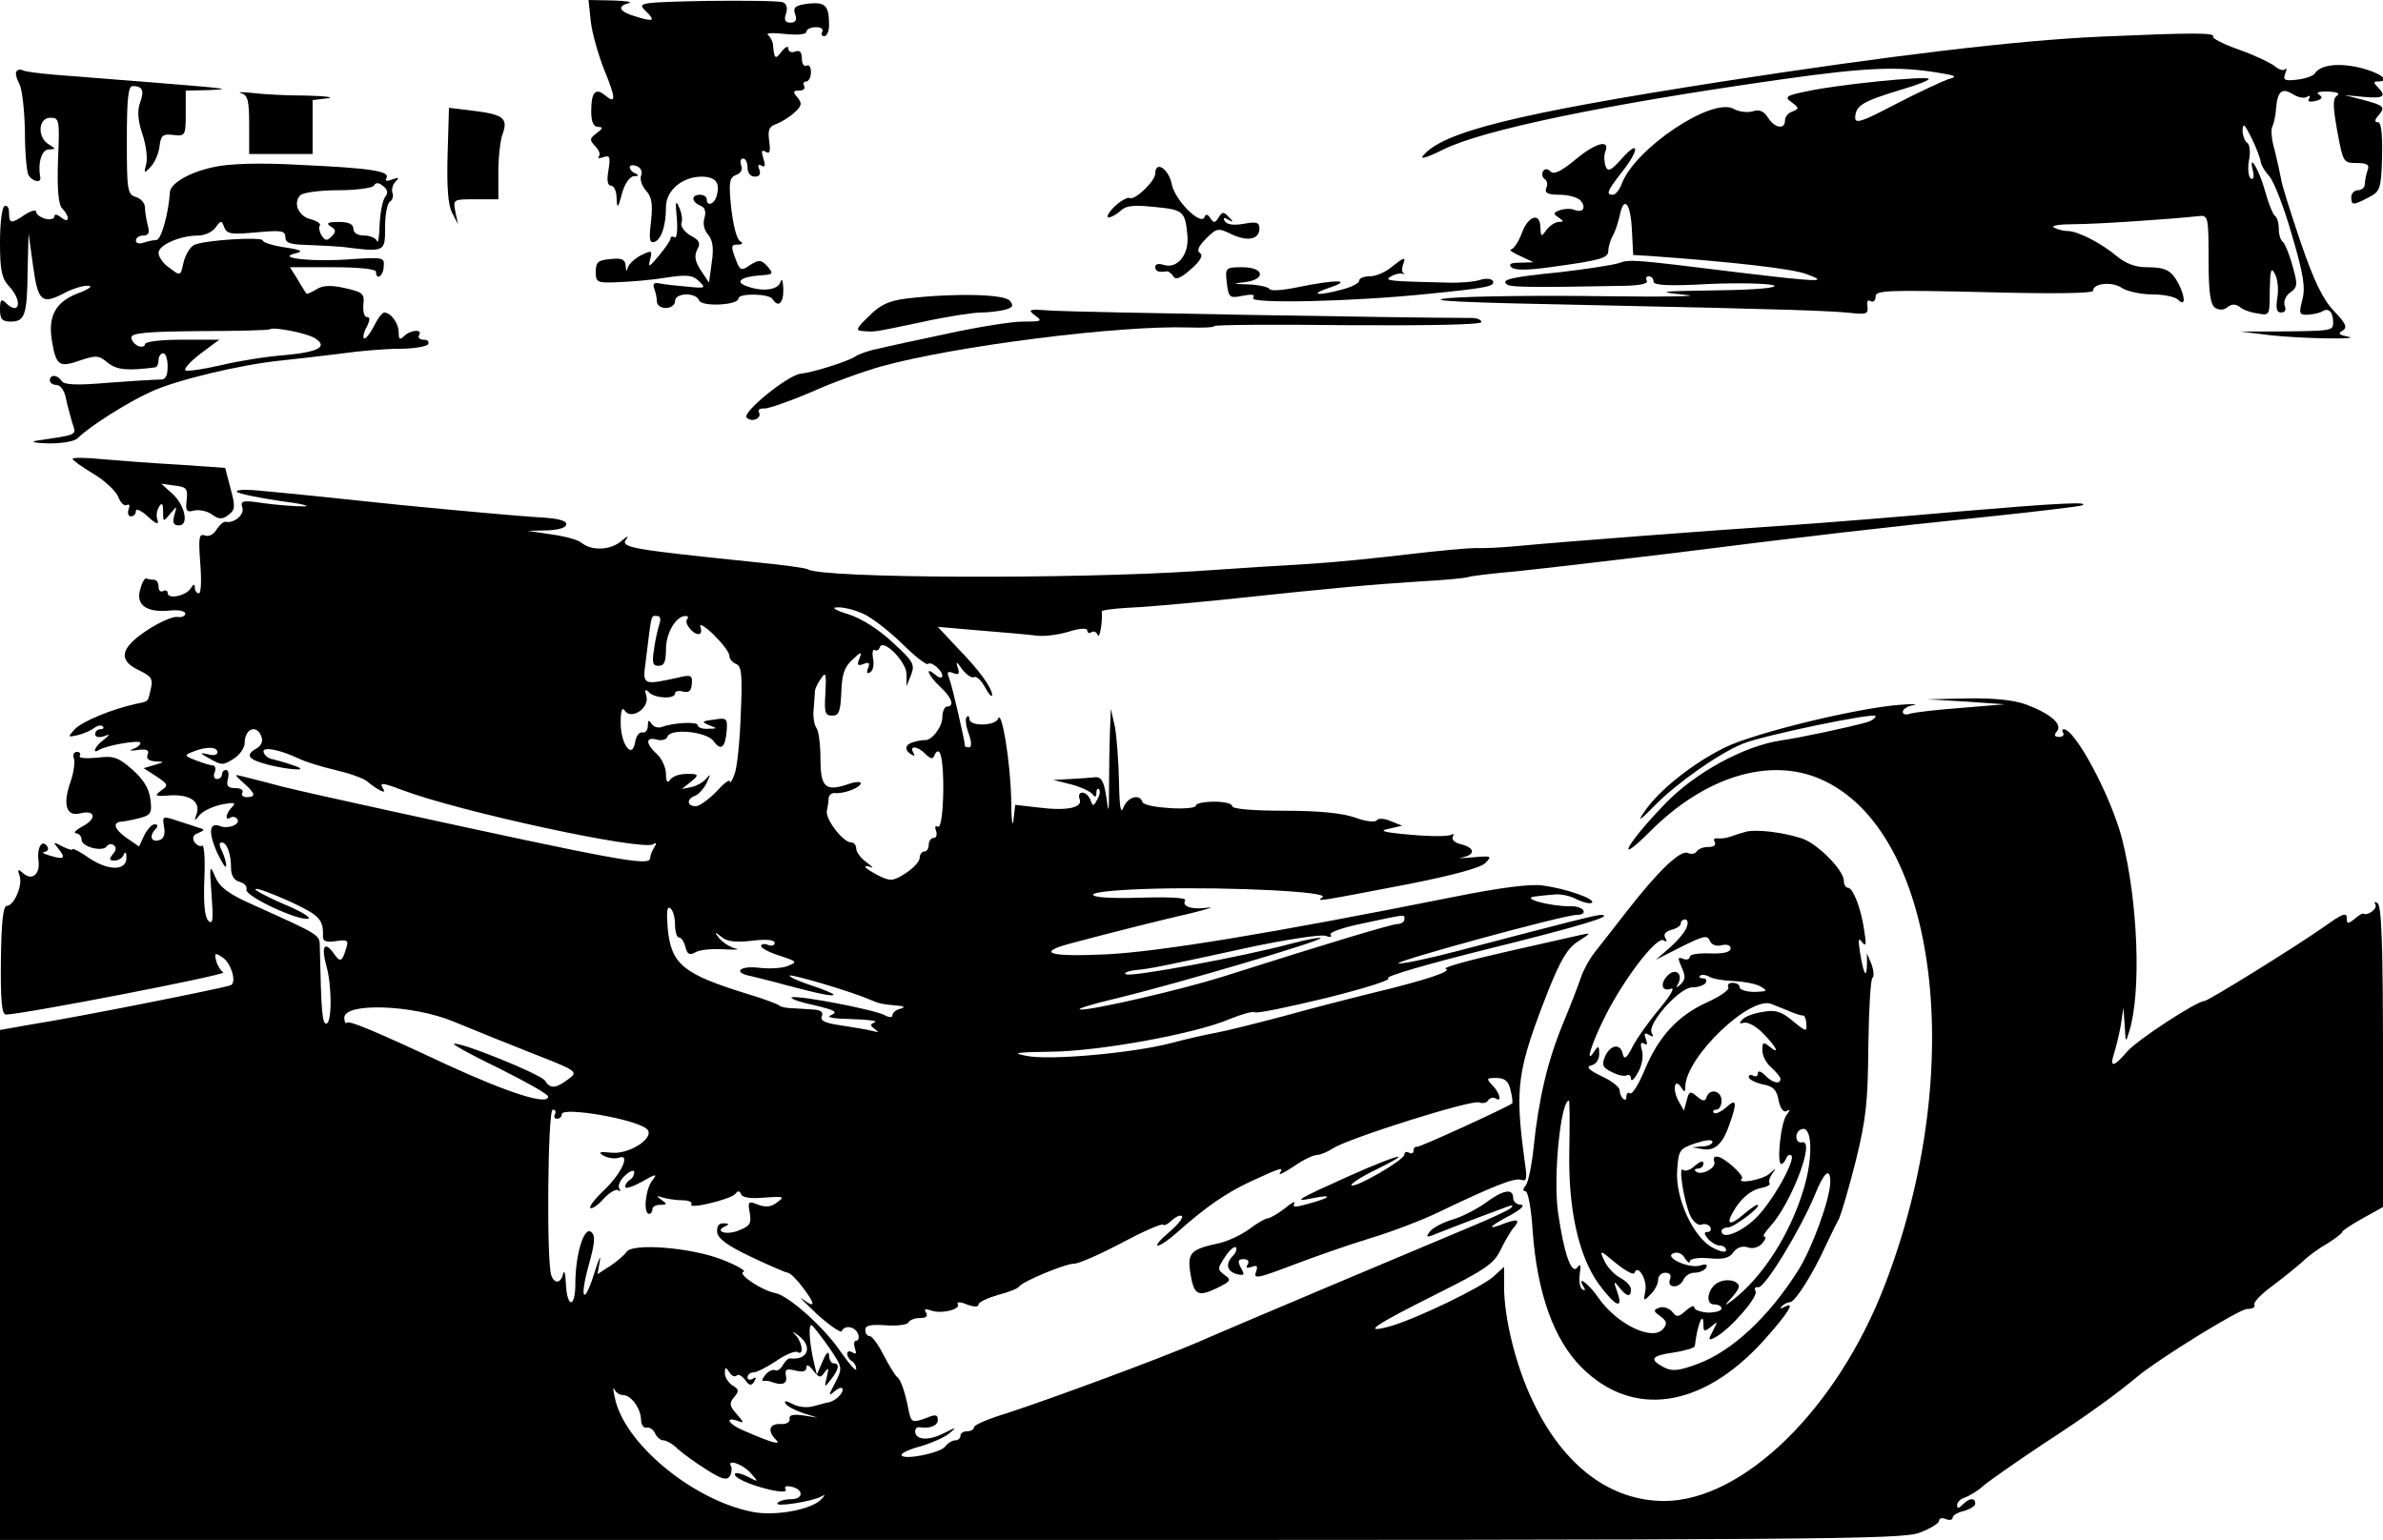 <?xml version="1.0" standalone="no"?>
<!DOCTYPE svg PUBLIC "-//W3C//DTD SVG 20010904//EN"
 "http://www.w3.org/TR/2001/REC-SVG-20010904/DTD/svg10.dtd">
<svg version="1.0" xmlns="http://www.w3.org/2000/svg"
 width="526pt" height="340pt" viewBox="0 0 526 340"
 preserveAspectRatio="xMidYMid meet">
<g transform="translate(0,340) scale(0.1,-0.1)"
fill="#000000" stroke="none">
<path d="M1304 3353 c3 -27 17 -75 30 -108 26 -63 26 -76 1 -55 -21 17 -30 6
-30 -36 0 -23 5 -34 15 -34 12 -1 11 -3 -3 -14 -16 -12 -16 -15 -3 -29 8 -8
12 -18 8 -22 -4 -5 1 -5 10 -2 14 5 16 1 11 -29 -4 -22 -2 -34 6 -34 6 0 12
-12 12 -27 1 -25 3 -24 12 10 6 22 17 37 26 38 11 0 12 2 4 6 -7 2 -13 9 -13
14 0 4 7 6 16 2 8 -3 13 -12 9 -21 -3 -8 2 -23 11 -33 13 -14 15 -30 11 -68
-5 -40 -3 -49 8 -45 15 6 25 36 25 77 0 36 35 66 77 67 32 0 43 -12 35 -42 -5
-19 -22 -25 -22 -8 0 6 -7 10 -15 10 -20 0 -19 -16 1 -24 10 -4 13 -13 9 -27
-4 -12 -1 -27 8 -37 10 -12 13 -29 8 -62 l-6 -44 -18 27 c-13 20 -15 32 -8 46
8 14 5 21 -15 31 -13 8 -22 20 -20 27 3 7 1 23 -5 35 -7 18 -9 13 -5 -24 2
-26 0 -45 -5 -42 -5 3 -9 2 -9 -3 0 -4 -12 -21 -26 -38 -21 -25 -24 -27 -19
-8 5 20 4 21 -19 10 -14 -7 -27 -19 -30 -27 -3 -11 -4 -10 -5 3 -1 14 -8 18
-33 15 -28 -2 -33 -7 -33 -28 0 -24 3 -25 50 -23 28 1 75 5 105 10 46 7 59 6
73 -8 16 -15 14 -16 -25 -12 -24 2 -51 5 -61 7 -13 3 -17 0 -13 -11 3 -8 6
-21 6 -29 0 -8 9 -14 20 -14 11 0 20 7 20 15 0 19 46 20 53 2 5 -15 87 -11 87
4 0 12 67 11 75 -1 13 -21 25 -9 24 23 -1 17 -3 24 -6 15 -5 -19 -42 -23 -77
-9 -24 9 -10 20 32 23 29 2 30 3 16 20 -14 15 -19 15 -38 3 -20 -14 -23 -13
-33 15 -10 26 -9 30 5 30 12 0 13 3 5 8 -7 4 -15 37 -19 73 -6 57 -4 67 11 73
10 3 15 12 11 21 -3 8 -1 15 4 15 6 0 10 -9 10 -20 0 -12 7 -20 16 -20 10 0
14 5 10 16 -4 9 -2 13 5 8 8 -4 9 1 4 16 -5 17 -4 20 5 15 9 -6 11 0 8 23 -4
25 0 33 15 38 11 4 29 15 40 25 17 15 18 21 7 34 -10 12 -10 15 4 15 10 0 14
5 11 10 -3 6 -1 10 4 10 6 0 11 9 11 21 0 11 -4 17 -10 14 -5 -3 -10 4 -10 15
0 16 -5 20 -15 16 -8 -3 -15 0 -15 7 0 7 -7 3 -15 -7 -14 -19 -16 -16 -19 17
-1 6 -5 15 -11 20 -5 4 11 5 38 2 28 -3 47 -1 47 5 0 5 9 10 21 10 11 0 17 -4
14 -10 -3 -5 -1 -10 4 -10 6 0 11 11 11 24 0 44 -8 52 -46 48 -29 -4 -34 -8
-29 -23 5 -13 1 -19 -10 -19 -12 0 -15 6 -10 20 4 13 1 22 -7 25 -8 3 -83 4
-168 3 -144 -3 -153 -4 -137 -20 25 -24 21 -27 -18 -15 -38 11 -45 23 -17 30
9 3 -7 5 -36 6 l-53 1 5 -47z"/>
<path d="M4635 3319 c-181 -8 -459 -41 -840 -100 -448 -70 -611 -110 -654
-163 -8 -9 11 -3 45 14 86 43 359 100 748 155 184 26 254 29 341 15 44 -7 47
-9 25 -15 -14 -5 -66 -29 -116 -55 -78 -41 -90 -44 -89 -28 2 25 16 34 98 59
38 11 67 22 64 25 -6 7 -202 -13 -266 -27 -50 -10 -53 -13 -36 -25 16 -12 17
-14 2 -20 -10 -3 -17 -12 -17 -20 0 -21 -23 -17 -38 7 -9 14 -19 18 -34 13
-11 -3 -30 -1 -42 6 -48 25 -216 -87 -246 -165 -5 -14 -14 -25 -20 -25 -16 0
-12 9 20 50 39 49 39 74 0 30 -24 -27 -31 -30 -36 -17 -3 10 -4 23 -1 31 12
29 -19 22 -64 -15 -32 -27 -49 -35 -56 -28 -7 7 -13 7 -17 1 -3 -6 -2 -13 3
-17 6 -3 8 -12 4 -20 -4 -11 3 -15 30 -15 19 0 40 -6 46 -13 13 -16 5 -28 -15
-20 -8 3 -22 2 -31 -1 -15 -6 -15 -8 -3 -16 12 -8 12 -10 1 -10 -8 0 -20 -8
-27 -17 -12 -17 -13 -16 -14 5 0 34 -27 26 -41 -13 -7 -19 -18 -35 -24 -36 -5
0 4 -7 20 -14 l30 -14 -30 -1 c-20 0 -26 -3 -19 -10 7 -7 34 -7 85 0 111 15
129 20 129 36 0 8 4 22 9 32 6 9 12 29 16 45 9 46 24 30 27 -29 l3 -57 35 -2
c181 -13 315 -28 347 -40 52 -19 30 -18 -154 4 -226 28 -236 29 -260 20 -12
-4 -70 -13 -130 -20 -111 -11 -133 -17 -115 -28 9 -5 56 -6 260 -2 33 1 51 5
47 11 -3 6 -1 10 4 10 6 0 11 -5 11 -12 0 -8 33 -10 123 -5 67 3 131 1 142 -3
12 -5 -35 -10 -125 -11 -129 -2 -137 -3 -70 -10 41 -3 -40 -5 -180 -3 -140 2
-293 0 -340 -4 -64 -6 20 -10 330 -16 421 -9 515 -12 566 -18 24 -2 28 0 26
16 -2 11 1 15 7 11 6 -3 11 1 11 10 0 14 23 15 240 10 148 -4 240 -3 240 3 0
17 43 21 64 6 11 -7 41 -14 66 -14 25 0 51 -5 58 -12 16 -16 16 5 1 35 -16 30
-28 37 -71 37 -24 0 -46 8 -65 24 -36 30 -87 56 -110 56 -10 0 -23 4 -30 8 -6
4 14 7 45 7 49 0 213 11 277 18 19 2 20 -4 20 -96 0 -74 4 -100 15 -107 9 -5
19 -5 27 2 9 7 17 7 26 1 6 -6 24 -13 40 -15 27 -5 27 -5 27 51 1 45 3 52 11
37 6 -10 9 -33 6 -52 -4 -25 -2 -34 8 -34 9 0 12 6 8 15 -3 9 2 22 12 29 17
12 17 18 5 60 -7 26 -17 49 -21 52 -5 3 -9 16 -9 29 0 13 -4 26 -9 29 -4 3
-14 27 -21 53 -13 48 -38 90 -27 45 3 -13 1 -20 -5 -16 -5 4 -7 21 -4 39 4 19
2 36 -4 40 -5 3 -10 16 -10 28 1 17 5 12 20 -18 11 -22 19 -45 20 -51 0 -6 8
-21 19 -33 10 -11 33 -70 50 -130 26 -88 30 -116 23 -143 -8 -31 -7 -33 12
-33 12 1 27 4 33 8 13 8 23 -2 23 -25 0 -19 -1 -19 -145 -20 l-60 0 65 -8 c69
-8 212 -10 171 -3 -19 4 -21 7 -10 13 11 7 7 16 -19 43 -24 25 -44 65 -74 153
-22 65 -42 128 -43 139 -2 11 -8 39 -14 63 -7 23 -9 47 -5 53 3 6 7 24 8 39 3
39 13 47 37 32 11 -7 25 -10 31 -6 6 4 8 3 5 -4 -5 -6 1 -8 14 -5 15 4 17 8 8
14 -8 5 -1 7 19 7 20 -1 28 -4 21 -9 -10 -6 -10 -22 0 -78 13 -69 13 -71 43
-71 23 0 29 -4 24 -16 -3 -9 -6 -22 -6 -30 0 -8 -7 -14 -15 -14 -8 0 -15 -7
-15 -15 0 -19 4 -19 38 -1 26 13 28 19 30 90 1 51 -2 76 -9 76 -8 0 -8 5 1 15
16 19 13 22 -36 35 l-39 10 43 -4 c43 -4 51 1 30 22 -9 9 -9 12 0 12 31 0 7
19 -37 30 -49 12 -90 7 -102 -13 -4 -5 -21 -11 -39 -13 -27 -3 -31 -1 -26 13
4 10 4 14 0 10 -4 -4 -14 -1 -23 7 -9 7 -44 24 -78 36 -35 12 -61 26 -58 29 5
9 -42 9 -250 0z"/>
<path d="M37 3243 c-4 -3 -1 -15 5 -27 7 -11 12 -59 13 -106 0 -47 4 -91 8
-97 9 -14 28 -18 26 -5 -6 33 3 62 19 62 16 1 16 1 0 11 -26 15 -24 59 3 59
20 0 21 -4 17 -94 -2 -67 1 -99 10 -107 17 -18 15 -34 -3 -19 -9 7 -15 8 -15
2 0 -5 -9 -8 -20 -5 -11 3 -20 10 -20 15 0 6 -11 3 -25 -6 -31 -21 -35 -20
-35 5 0 11 -5 17 -10 14 -6 -3 -10 -40 -10 -81 0 -61 4 -79 20 -96 31 -33 23
-67 -8 -36 -9 9 -12 6 -12 -15 0 -22 5 -27 24 -27 31 0 36 15 37 113 l2 82 10
-72 c11 -80 19 -87 73 -58 16 8 38 15 49 14 11 0 1 -8 -24 -17 -49 -19 -66
-51 -56 -107 9 -52 16 -57 61 -41 36 12 42 12 62 -5 20 -16 44 -18 105 -10 4
1 7 8 7 16 0 8 5 15 10 15 6 0 10 -13 10 -29 0 -22 -5 -30 -17 -29 -10 0 -61
-3 -114 -7 -68 -6 -98 -5 -103 4 -9 14 -26 15 -26 1 0 -5 7 -10 15 -10 8 0 17
-12 20 -27 3 -16 10 -40 14 -55 10 -30 15 -27 -79 -41 -14 -3 -2 -5 27 -6 30
0 57 4 65 12 26 26 110 79 161 102 56 26 198 60 287 69 30 3 89 10 130 15 41
6 101 11 132 11 31 0 60 5 63 10 3 6 -1 10 -10 10 -9 0 -13 5 -10 10 9 14 -19
12 -33 -2 -9 -9 -12 -8 -12 8 0 20 -17 44 -32 44 -4 0 -15 -14 -23 -31 -9 -17
-19 -29 -22 -26 -2 3 0 15 7 26 7 15 7 21 0 21 -6 0 -9 12 -8 27 3 25 -1 28
-41 37 -31 7 -49 6 -63 -3 -11 -7 -21 -11 -22 -9 -1 2 -10 15 -19 31 l-17 27
95 0 c57 0 95 -4 95 -10 0 -20 16 -10 17 11 2 21 -1 21 -69 17 -85 -7 -169 2
-128 12 21 5 17 8 -22 14 -27 4 -48 11 -48 15 0 9 -130 1 -152 -10 -9 -5 -19
-22 -23 -39 -6 -29 -7 -30 -30 -12 -14 9 -25 24 -25 34 0 17 47 38 88 38 14 0
31 8 38 18 12 16 13 16 19 0 6 -15 16 -16 71 -11 55 5 64 4 64 -11 0 -13 11
-16 53 -17 28 -1 61 -3 72 -4 96 -12 95 -12 95 44 0 28 5 53 11 56 6 4 8 13 5
20 -2 7 1 18 7 24 9 9 8 10 -7 5 -12 -5 -17 -4 -13 3 9 15 -35 22 -191 29 -90
5 -155 3 -191 -5 -52 -11 -96 -36 -96 -56 -3 -46 -19 -105 -30 -105 -7 0 -20
-3 -29 -6 -9 -3 -16 -1 -16 5 0 6 7 11 16 11 12 0 15 6 10 23 -3 12 -6 30 -6
39 0 9 -9 20 -20 23 -19 6 -20 15 -20 126 0 92 3 119 13 119 22 0 26 -10 16
-37 -6 -17 -5 -38 5 -68 8 -23 12 -53 9 -66 -6 -22 -5 -23 9 -8 9 9 18 29 20
45 3 25 7 29 31 26 26 -3 27 -1 27 48 l0 50 48 1 c64 3 68 2 -337 34 -35 3
-67 7 -71 10 -4 2 -10 2 -13 -2z m813 -278 c-5 -6 -11 -34 -12 -61 -1 -27 -3
-43 -6 -36 -2 6 -15 12 -28 12 -15 0 -24 6 -24 15 0 10 -10 15 -32 15 -25 0
-29 -3 -18 -10 12 -7 12 -12 2 -22 -10 -10 -14 -10 -22 2 -5 8 -7 18 -4 22 3
4 -6 10 -20 14 -27 6 -40 36 -23 53 6 6 44 11 83 11 40 0 76 5 79 10 5 8 11 7
21 -1 10 -8 11 -15 4 -24z m-156 -311 c31 -19 11 -31 -65 -38 -40 -3 -103 -13
-140 -22 -38 -9 -74 -14 -79 -12 -6 2 8 18 31 36 l43 32 -82 0 c-46 0 -82 -4
-82 -10 0 -5 -7 -7 -15 -4 -8 4 -15 12 -15 19 0 10 36 13 151 14 84 0 153 2
155 4 7 6 79 -8 98 -19z"/>
<path d="M533 3194 c14 -4 17 -17 17 -70 l0 -64 70 0 70 0 0 59 0 60 33 4 c17
2 -4 5 -48 6 -44 0 -98 3 -120 6 -22 2 -32 2 -22 -1z"/>
<path d="M988 3059 c-2 -72 1 -112 10 -129 l13 -25 -6 28 c-5 27 -5 27 45 27
l50 0 0 59 c0 33 4 70 9 84 13 35 3 44 -61 52 l-57 7 -3 -103z"/>
<path d="M2550 3017 c0 -17 -46 -61 -57 -54 -4 2 -19 -6 -33 -19 -13 -13 -19
-24 -13 -24 6 0 18 7 27 15 11 11 28 13 75 8 63 -6 67 -9 72 -63 4 -42 -22
-74 -52 -65 -11 4 -19 2 -19 -4 0 -10 7 -13 26 -10 4 0 10 -5 14 -11 5 -9 17
-4 39 16 21 18 27 30 20 35 -8 5 -4 15 13 32 24 24 27 24 56 10 36 -17 62 -12
62 13 0 13 -7 15 -34 10 -22 -4 -37 -2 -42 5 -5 8 -3 10 7 4 12 -7 12 -5 1 6
-11 12 -14 12 -22 -1 -8 -13 -11 -13 -19 -1 -5 8 -10 9 -12 2 -8 -21 -67 38
-73 74 -7 33 -36 51 -36 22z"/>
<path d="M3071 2810 c-13 -11 -34 -20 -47 -20 -13 0 -24 -4 -24 -10 0 -5 -17
-14 -37 -19 -54 -15 -76 -12 -28 4 54 18 12 18 -70 1 -33 -7 -61 -9 -63 -4 -2
4 -22 9 -45 10 -37 1 -38 2 -9 5 47 6 43 33 -6 33 -37 0 -38 -1 -34 -35 4 -32
6 -34 35 -28 21 4 28 3 23 -5 -8 -13 220 -8 384 9 132 13 152 17 145 29 -3 5
-16 6 -28 2 -12 -4 -44 -7 -72 -6 -129 3 -140 4 -126 13 8 5 19 8 25 7 6 -2 8
-1 4 1 -4 2 -4 11 -1 19 7 18 3 17 -26 -6z"/>
<path d="M2002 2741 c-41 -5 -59 -14 -84 -39 -29 -28 -30 -32 -13 -33 28 -2
20 -3 130 20 54 12 113 21 130 21 16 0 40 3 53 6 18 5 20 9 11 20 -12 15 -125
17 -227 5z"/>
<path d="M2284 2704 c18 -13 16 -14 -26 -14 -25 0 -99 -12 -164 -26 -66 -14
-136 -29 -156 -34 -21 -4 -43 -12 -50 -17 -14 -10 -92 -35 -120 -38 -28 -2
-131 -86 -120 -97 12 -12 35 -1 27 12 -3 5 3 9 12 8 10 0 56 16 103 36 46 21
116 46 155 57 162 45 525 91 678 86 31 -1 57 0 57 3 0 3 133 4 295 2 176 -1
295 1 295 7 0 5 -10 9 -22 9 -143 0 -878 13 -923 16 -54 4 -58 3 -41 -10z"/>
<path d="M160 2387 c0 -3 21 -18 46 -33 25 -15 50 -38 55 -51 5 -13 13 -21 19
-18 6 3 7 -1 4 -9 -3 -9 -1 -16 5 -16 6 0 11 5 11 12 0 6 12 1 27 -13 17 -16
24 -18 21 -8 -4 9 -2 22 3 30 6 10 9 8 9 -10 0 -24 0 -24 16 -5 15 18 15 18 9
-3 -5 -17 -2 -23 10 -23 24 0 12 49 -18 73 l-21 19 29 -4 c26 -3 30 -6 27 -32
-3 -24 0 -28 17 -23 11 2 28 -1 39 -9 15 -11 23 -11 36 -1 15 11 16 18 5 58
l-12 46 -101 7 c-56 3 -131 9 -168 12 -38 4 -68 4 -68 1z"/>
<path d="M523 2314 c4 -4 47 -13 95 -20 48 -6 71 -12 52 -12 -19 0 -59 3 -88
7 -46 7 -52 6 -47 -10 5 -15 -18 -35 -37 -31 -5 1 -13 -7 -20 -17 -6 -11 -18
-17 -26 -13 -13 4 -14 -5 -10 -61 3 -37 2 -67 -3 -67 -5 0 -9 6 -9 13 0 8 -3
8 -9 -2 -11 -17 -51 -25 -51 -10 0 5 -4 7 -10 4 -5 -3 -10 1 -10 9 0 9 -4 16
-10 16 -5 0 -13 1 -17 3 -4 1 -10 -10 -14 -26 -9 -33 15 -50 66 -45 19 2 34
-1 34 -7 0 -5 -8 -9 -18 -7 -10 1 -40 -12 -67 -30 -59 -39 -64 -66 -17 -88 27
-13 31 -19 26 -40 -7 -31 -4 -28 -33 -34 -54 -12 -119 -39 -135 -56 -16 -18
-16 -18 7 -13 12 3 29 10 36 16 7 5 15 7 19 3 3 -3 1 -6 -5 -6 -7 0 -12 -5
-12 -11 0 -6 8 -8 18 -5 16 6 16 5 0 -8 -18 -13 -26 -32 -10 -22 18 11 92 23
92 16 0 -5 -8 -11 -17 -14 -10 -3 -5 -4 10 -2 21 3 27 0 23 -10 -4 -9 2 -14
17 -15 21 -1 21 -1 -2 -8 l-24 -7 28 -18 c27 -18 27 -20 10 -32 -15 -11 -13
-13 21 -10 44 2 67 -14 58 -41 -6 -16 -5 -17 7 -2 8 9 30 19 49 23 27 5 32 4
22 -6 -14 -14 -16 -32 -3 -23 5 3 12 1 15 -4 7 -11 -20 -22 -38 -15 -24 9 -27
-12 -7 -58 11 -23 20 -37 20 -30 1 7 -4 22 -9 33 -6 11 -7 19 -1 19 12 0 21
-25 21 -57 0 -16 7 -27 19 -30 11 -3 17 -11 15 -17 -5 -14 117 -71 137 -64 6
2 -18 17 -55 32 -37 16 -65 31 -62 33 3 3 37 -10 75 -27 67 -31 75 -40 74 -78
-1 -10 8 -13 28 -10 26 4 29 2 23 -16 -9 -30 -13 -32 -28 -10 -20 27 -27 14
-16 -27 13 -44 13 -129 0 -129 -9 0 -11 30 -14 168 -1 29 6 25 -149 95 -52 23
-72 38 -82 61 -12 29 -13 26 -8 -39 4 -55 3 -68 -7 -58 -8 8 -11 36 -9 91 2
44 0 78 -5 75 -4 -3 -12 1 -17 8 -5 9 -3 16 9 20 14 6 14 8 2 11 -8 3 -30 10
-49 16 -32 11 -33 10 -29 -13 3 -14 0 -26 -8 -29 -18 -7 -26 5 -13 21 9 9 8
13 0 13 -6 0 -16 -11 -23 -25 l-11 -24 -29 20 c-26 19 -30 33 -10 35 4 0 21 3
37 7 28 7 31 11 27 42 -3 24 -15 44 -40 66 -31 27 -41 31 -78 26 -24 -2 -41
-1 -38 4 3 5 0 9 -6 9 -7 0 -10 -6 -7 -14 3 -7 0 -31 -7 -51 -18 -51 -10 -78
20 -71 34 9 39 -11 7 -28 -15 -8 -22 -15 -15 -16 6 0 12 -6 12 -14 0 -16 48
-28 56 -14 3 4 10 6 15 2 6 -4 6 -11 -2 -20 -9 -11 -8 -14 4 -14 8 0 18 6 20
13 3 7 6 6 6 -5 2 -30 -37 -32 -80 -4 -21 15 -39 24 -39 21 0 -3 -10 0 -22 6
-21 11 -22 11 -9 -5 17 -21 13 -25 -19 -15 -14 4 -19 7 -12 8 7 1 10 6 7 11
-11 19 -24 0 -20 -30 4 -31 -15 -46 -35 -27 -10 9 -12 8 -7 -6 8 -21 -12 -67
-28 -67 -8 0 -12 -35 -13 -120 -1 -89 2 -120 11 -120 41 1 489 88 480 93 -6 4
-13 15 -16 26 -4 17 -2 18 13 8 19 -11 33 -54 20 -62 -9 -5 -334 -70 -442 -87
l-68 -12 0 -563 0 -563 2097 0 c1918 0 2101 1 2140 16 24 9 43 21 43 26 0 6 7
8 15 4 8 -3 15 -2 15 3 0 5 11 12 25 15 14 4 25 11 25 16 0 14 -13 13 -28 -2
-9 -9 -12 -9 -12 -1 0 7 8 14 18 17 10 4 27 14 38 24 11 10 71 52 134 94 100
65 160 109 207 148 48 40 226 150 243 150 12 0 19 4 16 9 -3 5 15 24 40 42 25
19 55 43 67 54 12 12 37 30 55 40 17 11 32 22 32 25 0 3 20 16 45 30 l45 25 0
332 c0 240 -3 334 -12 339 -6 4 -8 3 -5 -3 6 -9 -17 -26 -27 -20 -1 1 -10 -4
-19 -12 -15 -12 -17 -11 -17 3 0 12 -11 8 -47 -18 -62 -44 -259 -166 -267
-166 -17 0 -150 -87 -171 -112 -29 -34 -39 -36 -29 -5 4 12 11 40 15 62 l6 40
3 -40 c2 -38 2 -38 10 -12 27 88 19 288 -16 425 -24 93 -103 242 -129 242 -3
0 -4 -4 -1 -8 3 -5 -1 -9 -9 -9 -10 0 -12 4 -5 12 14 16 -15 40 -69 60 -28 10
-74 14 -130 13 l-86 -2 85 -5 85 -6 -97 -8 c-54 -4 -104 -10 -113 -13 -8 -3
-15 -1 -15 4 0 6 10 13 23 15 12 3 0 3 -28 1 -96 -7 -321 -62 -387 -94 -71
-35 -146 -94 -179 -143 -16 -23 -9 -19 26 17 49 49 140 113 192 134 43 18 293
70 293 61 0 -4 -8 -10 -17 -13 -42 -12 -151 -35 -193 -41 -80 -12 -189 -71
-255 -140 -85 -88 -114 -142 -32 -60 120 120 262 164 375 115 259 -112 327
-639 142 -1118 -105 -273 -312 -475 -486 -476 -120 0 -223 78 -290 219 -37 76
-64 183 -64 254 l0 44 -23 -21 c-26 -24 -173 -95 -231 -111 -61 -16 -33 3 105
72 106 53 127 67 141 97 9 19 22 40 27 47 17 19 13 23 -15 13 -43 -17 -41 -10
6 15 25 13 37 24 28 25 -10 0 -18 7 -18 15 0 22 -22 18 -60 -10 -19 -14 -52
-31 -72 -37 -21 -6 -44 -18 -51 -26 -10 -13 -9 -15 8 -8 17 7 92 36 160 61 13
5 17 5 10 -2 -5 -5 -44 -23 -85 -40 -105 -44 -521 -219 -605 -256 -86 -37
-324 -125 -422 -157 -40 -12 -73 -26 -73 -31 0 -5 -7 -9 -15 -9 -8 0 -15 -4
-15 -10 0 -5 -5 -10 -11 -10 -7 0 -17 -6 -23 -14 -12 -15 -96 -31 -96 -18 0 4
19 13 43 19 23 7 51 19 62 28 18 15 17 15 -13 0 -34 -17 -62 -14 -62 5 0 5 3
9 8 9 24 -4 42 3 42 16 0 12 -5 13 -26 4 -31 -11 -33 -10 -39 20 -7 37 -17 66
-25 71 -4 3 -17 24 -29 47 -12 24 -26 43 -31 43 -6 0 -10 6 -10 14 0 10 12 12
45 10 24 -2 47 1 50 6 3 6 15 10 26 10 13 0 18 4 13 12 -5 8 -2 9 10 5 22 -9
68 2 60 14 -3 5 6 5 20 -1 16 -6 26 -6 26 0 0 5 19 14 43 21 23 6 44 14 47 19
8 11 101 50 121 50 10 0 58 21 105 46 47 25 88 43 91 40 3 -3 12 2 20 10 9 8
18 12 22 9 3 -4 -10 -20 -29 -36 -19 -16 -30 -29 -24 -29 5 0 23 12 40 27 65
58 111 90 168 116 65 30 70 31 61 17 -4 -6 10 1 31 15 20 14 43 25 51 25 7 0
24 7 36 15 34 22 306 108 322 101 8 -3 17 -1 20 5 4 5 11 7 16 4 15 -10 10 12
-7 29 -14 15 -13 16 9 16 18 0 27 -7 31 -26 4 -15 5 -28 4 -30 -9 -8 -204 -97
-210 -96 -5 1 -8 -3 -8 -9 0 -5 -4 -7 -10 -4 -5 3 -10 2 -10 -4 0 -12 -109
-75 -117 -68 -2 3 20 18 51 33 94 46 55 37 -55 -12 -118 -53 -128 -59 -79 -49
45 9 36 0 -13 -13 -28 -8 -35 -8 -30 1 4 6 -6 2 -21 -11 -16 -12 -33 -22 -38
-22 -5 0 -24 -11 -41 -24 -18 -13 -48 -27 -67 -31 -61 -13 -69 -21 -63 -63 8
-51 16 -56 57 -37 33 16 35 19 19 30 -16 12 -16 14 1 40 10 15 20 24 24 21 3
-4 0 -12 -6 -18 -18 -18 -14 -35 8 -41 17 -4 18 -2 9 14 -8 15 -6 19 6 19 10
0 13 -5 9 -12 -5 -7 -2 -9 9 -5 11 4 14 2 10 -9 -7 -19 -1 -18 86 15 42 16
116 42 165 57 50 15 117 41 150 57 119 57 170 78 184 72 12 -4 13 3 8 37 -23
169 -18 203 52 382 27 67 42 93 66 108 28 18 29 19 6 14 -14 -3 -89 -20 -168
-38 -79 -18 -138 -34 -131 -37 16 -5 -44 -25 -156 -52 -49 -12 -139 -35 -200
-52 -60 -16 -128 -33 -150 -37 -22 -4 -67 -14 -100 -23 -84 -22 -271 -39 -320
-28 -33 6 -23 8 55 9 107 1 320 40 394 72 27 11 52 18 56 15 5 -3 76 12 159
32 84 21 144 40 135 43 -9 4 89 32 217 64 210 52 285 75 253 76 -11 0 -63 -13
-318 -80 -65 -17 -123 -29 -129 -27 -12 4 365 107 393 107 12 0 18 4 15 10 -3
5 -16 10 -28 9 -49 0 -115 19 -76 22 8 1 25 3 39 4 14 2 37 -3 51 -11 15 -7
29 -10 33 -7 8 8 -56 31 -109 38 -26 4 -95 -5 -195 -25 -405 -81 -650 -121
-767 -127 -127 -6 -158 3 -80 24 90 24 205 53 267 67 36 9 52 14 36 12 -36 -5
-58 3 -50 16 4 6 -34 8 -100 6 -68 -2 -105 1 -103 7 2 6 60 11 138 13 171 4
387 -7 368 -19 -16 -11 -9 -9 195 30 94 19 155 35 165 46 15 15 13 16 -29 12
-25 -2 -35 -2 -22 0 29 6 28 21 -3 29 -14 3 -22 11 -18 17 3 5 1 7 -4 4 -6 -4
-46 -4 -89 0 -60 5 -72 9 -49 13 l30 7 -25 10 c-14 6 -27 7 -31 2 -3 -5 -25
-3 -48 6 -29 10 -81 15 -157 15 -69 0 -114 4 -114 10 0 6 -18 10 -40 10 -22 0
-40 -4 -40 -8 0 -13 -114 -6 -118 7 -6 19 -32 12 -42 -11 -6 -17 -9 -2 -10 57
-1 44 -5 98 -9 120 l-9 40 -2 -50 c-1 -27 -2 -81 -2 -120 0 -61 -1 -64 -6 -25
-5 34 -11 45 -24 44 -10 -1 -35 -3 -55 -4 l-38 -2 40 -10 c22 -6 43 -16 47
-22 5 -7 8 -6 8 3 0 8 3 12 6 8 3 -3 2 -13 -4 -22 -8 -16 -10 -16 -15 -1 -4 9
-11 16 -18 16 -6 0 -9 -6 -6 -14 8 -19 -27 -27 -90 -19 l-52 6 -4 -34 c-2 -19
-5 3 -5 48 -2 82 -21 199 -29 176 -6 -16 -63 -17 -63 -1 0 6 -3 9 -6 5 -4 -3
-2 -20 4 -36 7 -19 7 -31 1 -31 -5 0 -9 1 -9 3 0 10 -29 136 -35 150 -6 13 -3
16 9 11 12 -5 15 -2 10 12 -5 15 -2 14 10 -4 10 -12 21 -20 26 -17 5 3 16 -7
24 -22 8 -15 15 -23 16 -18 0 16 -28 55 -77 105 l-43 46 92 -8 c51 -4 107 -9
123 -11 17 -3 49 1 73 8 25 8 42 9 42 3 0 -5 4 -7 9 -4 5 4 12 0 14 -6 4 -10
11 27 9 52 0 3 25 6 56 8 32 1 122 9 202 17 273 29 335 34 440 41 58 3 108 8
111 10 4 2 53 8 110 13 57 6 212 24 344 40 301 38 459 56 700 81 105 11 195
22 200 24 22 9 -55 5 -267 -13 -123 -11 -295 -25 -383 -31 -166 -11 -495 -36
-600 -46 -33 -3 -73 -5 -88 -4 -16 0 -83 -6 -150 -14 -67 -8 -165 -18 -217
-21 -52 -3 -165 -10 -250 -16 -276 -18 -824 -16 -857 4 -4 3 -57 10 -118 16
-271 28 -296 32 -283 50 7 9 3 8 -11 -4 -24 -20 -65 -22 -88 -3 -7 6 -36 14
-65 18 l-53 8 43 1 c26 1 42 6 42 14 0 8 -21 13 -63 15 -34 2 -170 14 -302 27
-132 14 -269 28 -305 31 -36 4 -61 3 -57 -2z m1380 -268 c18 -7 57 -37 86 -65
29 -29 56 -50 59 -47 7 7 32 -14 32 -26 0 -6 -7 -5 -15 2 -25 21 -17 -1 10
-26 26 -24 33 -44 15 -44 -5 0 -10 -11 -10 -24 0 -21 -24 -52 -39 -50 -3 0
-14 -1 -23 -4 -21 -5 -23 -18 -6 -28 7 -4 8 -3 4 4 -10 17 10 15 27 -3 12 -11
16 -12 20 -2 2 6 7 10 10 7 14 -13 11 -174 -3 -165 -6 3 -7 -1 -4 -9 3 -9 1
-16 -5 -16 -6 0 -11 -7 -11 -15 0 -8 -4 -15 -10 -15 -5 0 -10 -6 -10 -14 0 -8
-14 -23 -31 -34 -28 -18 -34 -18 -60 -5 -16 8 -29 17 -29 19 0 3 6 2 13 -1 6
-3 2 2 -10 11 -13 9 -23 23 -23 30 0 8 -5 14 -11 14 -18 0 -57 51 -54 69 2 9
4 22 4 29 1 7 7 12 14 11 19 -2 57 12 57 22 0 4 -14 3 -30 -3 -48 -16 -59 -6
-59 57 0 31 -4 62 -9 68 -5 7 -8 26 -6 42 1 17 3 35 3 41 1 5 7 18 14 27 10
15 11 9 9 -33 -3 -43 -1 -50 15 -50 15 0 18 9 20 51 1 39 7 57 24 72 20 19 22
19 16 3 -6 -14 -4 -17 9 -12 12 5 15 2 10 -9 -4 -10 -2 -14 5 -9 6 3 9 17 6
30 -2 13 -1 21 4 19 4 -3 9 0 11 6 7 20 58 -31 59 -59 l0 -27 10 25 c9 23 5
30 -41 72 -31 29 -69 53 -98 62 -29 9 -38 15 -24 15 12 1 37 -5 55 -13z m-447
-22 c-3 -9 -9 -33 -12 -55 -5 -32 -4 -39 10 -39 12 0 16 9 16 37 0 35 22 73
43 73 6 0 7 -3 4 -7 -8 -7 11 -33 25 -33 6 0 7 7 4 16 -3 9 10 1 29 -17 19
-19 35 -39 35 -47 0 -7 7 -15 15 -18 12 -5 14 -25 10 -112 -2 -59 -8 -118 -14
-132 -5 -14 -10 -21 -10 -15 -1 5 -14 -5 -30 -23 -17 -17 -37 -32 -45 -32 -20
0 -21 16 -2 23 8 3 20 16 26 29 9 19 9 21 -2 8 -7 -8 -22 -16 -33 -18 l-20 -4
20 16 c15 12 17 16 5 17 -26 2 -45 -3 -52 -14 -5 -7 -8 -1 -8 14 0 14 -9 34
-20 44 -25 23 -26 39 0 32 10 -3 21 0 23 6 6 20 86 12 102 -9 16 -23 26 -15
29 23 2 27 0 29 -29 24 -26 -3 -27 -5 -10 -12 19 -7 19 -8 -2 -8 -13 -1 -23 3
-23 8 0 8 -52 6 -79 -4 -8 -3 -18 0 -23 7 -6 10 -8 8 -8 -4 0 -10 -6 -17 -12
-15 -7 1 -14 -8 -16 -21 -6 -40 -32 -6 -32 42 0 27 3 36 9 27 14 -21 54 5 48
31 -5 16 -3 18 6 9 13 -13 57 -15 57 -2 0 5 8 7 18 4 13 -3 18 2 19 17 2 19
-2 21 -30 14 -78 -17 -79 -17 -72 34 14 112 11 102 26 102 6 0 8 -7 5 -16z
m-879 -250 c4 -10 0 -20 -10 -26 -27 -15 -20 -25 27 -37 55 -13 93 -13 51 0
-16 6 -37 11 -44 13 -8 1 -17 8 -19 15 -5 14 36 6 78 -14 14 -7 50 -18 80 -25
30 -7 62 -18 70 -25 26 -21 44 -29 36 -17 -9 15 -4 15 41 -2 130 -49 530 -135
555 -120 7 5 8 2 2 -7 -5 -8 -9 -18 -9 -24 -1 -18 -71 -5 -575 105 -96 21
-204 45 -240 54 -36 10 -74 19 -85 22 -19 5 -18 4 3 -15 26 -23 28 -31 6 -31
-8 0 -12 5 -9 10 3 6 -4 10 -16 10 -16 0 -20 5 -16 20 3 11 1 20 -4 20 -5 0
-9 -4 -9 -10 0 -5 -5 -10 -11 -10 -6 0 -9 7 -5 15 3 8 1 15 -4 15 -5 0 -21 5
-37 11 -26 10 -27 12 -8 19 29 12 55 12 55 -1 0 -6 -9 -8 -22 -4 -18 4 -17 2
5 -10 26 -15 30 -15 53 0 13 8 24 24 24 34 0 32 26 43 37 15z m913 -415 c0
-16 4 -29 9 -29 5 0 11 -9 14 -21 4 -16 9 -19 23 -11 9 5 37 8 63 6 25 -1 36
-1 24 2 -12 3 -27 13 -35 22 -12 15 -11 16 5 3 12 -10 32 -12 67 -8 32 4 50 2
50 -5 0 -5 -7 -8 -15 -4 -8 3 -15 2 -15 -3 0 -4 18 -14 41 -21 39 -13 40 -14
17 -23 -12 -5 -40 -6 -60 -4 -45 6 -62 -10 -21 -18 15 -4 51 -12 78 -20 72
-19 105 -26 105 -21 0 2 -23 12 -51 21 -28 9 -48 19 -46 21 4 4 139 -36 177
-53 21 -9 27 -10 58 -13 18 -1 21 -4 10 -7 -10 -2 -18 -9 -18 -14 0 -6 -7 -6
-18 0 -23 12 -189 44 -204 39 -6 -2 15 -10 48 -17 46 -11 55 -15 39 -22 -13
-5 2 -8 45 -9 36 -1 59 -4 51 -7 -11 -5 -11 -7 0 -15 10 -7 9 -8 -6 -4 -11 3
-42 8 -68 12 -35 5 -47 10 -43 20 4 9 -2 14 -17 15 -12 1 -33 2 -47 3 -14 0
-27 3 -30 6 -3 3 -32 14 -65 24 -147 45 -173 66 -181 145 -3 36 -2 51 5 46 6
-3 11 -19 11 -36z m1610 11 c0 -5 -7 -10 -15 -10 -12 0 -146 -40 -388 -117
-93 -29 -284 -73 -312 -72 -11 1 25 12 80 25 129 31 455 127 450 133 -3 2 -33
-4 -67 -13 -105 -28 -352 -74 -363 -67 -5 3 4 7 20 9 33 3 58 8 260 52 77 16
149 27 160 24 11 -4 16 -3 12 2 -5 5 26 16 70 25 99 21 93 21 93 9z m-2100
-225 c36 -15 113 -46 171 -69 105 -41 106 -42 83 -59 -28 -21 -40 -21 -51 -3
-8 14 -194 89 -201 81 -2 -2 44 -27 102 -55 58 -29 106 -56 106 -61 0 -20 -86
7 -225 71 -160 75 -214 97 -219 92 -3 -3 -6 2 -6 11 0 34 150 29 240 -8z m225
-205 c-3 -5 -1 -10 4 -10 6 0 11 4 11 10 0 17 160 -10 187 -32 22 -17 -35 -57
-77 -53 -27 3 -31 1 -17 -7 10 -5 25 -7 33 -4 27 10 5 -36 -33 -72 -19 -18
-33 -36 -30 -39 3 -3 17 6 30 21 13 14 28 22 32 18 5 -4 5 -2 2 4 -4 6 2 19
13 29 11 10 20 13 20 7 0 -6 -4 -14 -10 -17 -5 -3 -10 -10 -10 -15 0 -6 17 0
37 11 31 18 35 18 23 3 -15 -18 -21 -74 -7 -74 4 0 7 5 7 10 0 6 8 10 18 10
15 0 15 2 2 11 -12 9 -12 10 3 5 10 -3 30 -6 43 -6 14 0 23 -4 20 -9 -8 -12
87 11 97 23 6 8 10 7 13 -1 3 -7 22 -10 52 -7 42 3 45 2 28 -10 -13 -11 -25
-12 -42 -6 -22 9 -24 8 -19 -18 4 -24 0 -29 -25 -39 -28 -11 -55 -1 -28 10 8
4 7 6 -4 6 -11 1 -16 -6 -15 -19 1 -14 22 -30 75 -55 40 -19 77 -35 81 -35 5
0 21 -16 35 -35 27 -36 26 -45 -4 -22 -9 6 7 -9 34 -35 28 -25 53 -42 54 -37
6 14 29 11 36 -6 3 -8 1 -15 -4 -15 -5 0 -6 -7 -3 -17 4 -11 3 -14 -5 -9 -7 4
-12 3 -12 -3 0 -5 5 -13 10 -16 6 -3 10 -11 10 -18 0 -6 -15 11 -34 38 -36 54
-115 124 -144 130 -29 5 -85 42 -71 47 7 2 -14 14 -47 27 -69 27 -199 37 -211
17 -5 -7 -21 -21 -36 -31 l-28 -18 5 29 c3 16 -2 5 -11 -23 -23 -76 -35 -65
-14 12 14 50 16 67 6 75 -16 13 -35 -50 -35 -114 0 -56 -19 -54 -21 2 -1 20
-3 29 -6 20 -5 -22 -19 -23 -26 -4 -11 28 -8 366 3 366 6 0 8 -4 5 -10z m605
-515 c30 -44 30 -45 14 -77 -16 -30 -16 -32 -1 -19 10 8 17 9 17 3 0 -10 -17
-25 -30 -28 -3 0 -17 -4 -32 -8 -15 -5 -35 -3 -48 4 -15 8 -20 8 -16 1 4 -6
21 -15 39 -21 l32 -10 -32 5 c-23 3 -32 1 -30 -8 1 -7 -8 -12 -20 -11 -25 1
-30 -15 -10 -35 13 -13 -11 -6 -75 22 -30 13 -39 30 -10 20 15 -6 15 -4 -2 15
-16 18 -17 24 -5 38 11 13 10 17 -4 25 -9 6 -17 18 -17 27 0 14 2 15 10 2 5
-8 12 -11 16 -7 4 4 12 -1 19 -10 9 -13 14 -13 20 -3 5 9 4 11 -3 6 -7 -4 -12
-2 -12 3 0 6 6 11 13 11 7 0 29 11 50 25 20 14 42 23 47 20 14 -9 12 18 -2 35
-11 12 -10 12 5 1 32 -25 20 -55 -20 -50 -3 0 -10 -6 -15 -15 -5 -9 -13 -14
-17 -11 -5 2 -15 -2 -22 -11 -7 -8 -8 -14 -3 -13 5 1 11 0 14 -1 26 -10 38 -6
35 11 -3 16 0 18 21 13 16 -4 24 -2 24 7 0 8 6 5 15 -7 13 -16 16 -17 25 -4 9
12 10 10 5 -10 -6 -24 -5 -24 9 -6 18 23 20 36 6 36 -5 0 -10 8 -10 18 -1 10
-6 6 -14 -13 l-13 -30 -6 25 c-11 46 -13 89 -5 84 4 -3 21 -25 38 -49z m-455
-105 c18 0 39 -29 40 -54 0 -12 6 -20 13 -18 7 1 15 -5 18 -13 4 -8 12 -15 18
-15 7 0 21 -8 32 -19 11 -10 40 -31 64 -46 33 -21 44 -24 51 -14 4 7 5 17 3
21 -11 18 24 6 42 -13 19 -22 19 -22 -4 -10 -13 7 -26 10 -29 8 -7 -8 30 -25
76 -36 27 -6 39 -5 35 1 -4 6 2 8 11 6 29 -5 30 -28 1 -28 -13 0 -27 -4 -30
-9 -6 -9 77 4 97 15 9 5 9 4 0 -6 -21 -23 -102 -38 -152 -28 -133 26 -285 153
-304 253 -4 17 -4 24 -1 18 3 -7 11 -13 19 -13z"/>
<path d="M3855 1564 c-11 -3 -27 -8 -35 -11 -8 -3 -21 -5 -29 -4 -7 1 -10 -2
-6 -8 3 -7 -2 -11 -14 -11 -11 0 -22 -4 -26 -10 -3 -5 -12 -7 -20 -3 -17 6
-65 -40 -135 -130 -25 -32 -55 -71 -68 -87 -13 -16 -27 -42 -32 -57 -5 -15
-23 -62 -40 -103 -34 -82 -54 -167 -65 -275 -4 -38 -12 -76 -17 -82 -7 -8 -7
-13 -1 -13 6 0 13 -39 16 -87 10 -139 47 -241 108 -302 112 -112 264 -91 399
56 56 62 76 93 48 77 -8 -4 -10 -3 -5 2 5 5 13 9 18 9 11 0 50 61 79 125 12
25 25 52 30 61 4 9 21 65 36 125 23 93 27 130 28 254 1 80 5 148 9 151 4 3 3
16 -2 30 l-10 24 0 -24 c-1 -33 -7 -24 -15 24 -5 31 -4 36 4 25 9 -11 10 -6 5
25 -7 50 -25 95 -36 95 -5 0 -9 7 -9 15 0 24 -59 83 -93 94 -44 14 -98 20
-122 15z m-132 -211 c-3 -10 -20 -30 -37 -45 l-31 -27 57 29 c48 24 57 26 62
13 4 -9 14 -13 26 -10 12 3 20 0 20 -7 0 -8 -15 -12 -45 -11 -25 1 -45 -2 -45
-7 0 -6 -7 -8 -15 -5 -12 5 -12 2 -3 -19 9 -19 8 -27 -2 -37 -10 -9 -11 -9 -6
1 11 19 -3 35 -20 21 -20 -17 -18 -40 4 -32 10 4 0 -14 -24 -43 -23 -27 -50
-65 -60 -84 -13 -26 -19 -31 -22 -17 -5 24 -27 21 -39 -5 -8 -19 -6 -25 15
-35 13 -7 28 -10 33 -7 5 3 9 -1 9 -8 1 -7 8 0 16 15 9 16 12 37 8 49 -4 14
-2 18 5 14 7 -5 8 -1 4 10 -5 13 -3 15 7 9 9 -5 11 -4 6 4 -12 19 61 101 89
101 13 0 27 5 30 10 3 6 1 10 -6 10 -7 0 -10 3 -6 6 3 3 12 2 19 -2 7 -5 31
-9 54 -10 23 -1 50 -6 60 -12 17 -10 15 -11 -13 -12 -18 0 -33 5 -33 10 0 6
-7 10 -16 10 -8 0 -12 -4 -9 -10 3 -5 -18 -20 -47 -33 -64 -29 -107 -75 -138
-150 -13 -31 -27 -54 -32 -51 -4 3 -8 0 -8 -7 0 -7 -3 -9 -7 -5 -5 4 -8 13 -8
19 0 7 -18 21 -40 31 -29 14 -35 21 -22 24 10 2 17 13 17 25 0 18 -2 19 -10 7
-23 -36 -8 15 24 78 42 83 113 175 128 166 7 -5 8 -2 4 5 -5 8 0 14 13 18 12
3 21 9 21 14 0 5 4 9 10 9 5 0 7 -8 3 -17z m223 -184 c16 -7 31 -12 34 -11 3
0 7 -8 7 -19 2 -18 -1 -17 -30 7 -25 21 -38 25 -66 20 -19 -3 -39 -10 -45 -17
-8 -8 -7 -10 4 -7 8 2 27 -8 42 -24 30 -30 38 -49 13 -28 -13 10 -15 9 -15 -9
0 -12 9 -29 20 -38 11 -10 20 -21 20 -25 0 -13 -18 -9 -34 8 -9 9 -16 11 -16
4 0 -6 -4 -8 -10 -5 -5 3 -10 2 -10 -3 0 -5 14 -12 30 -16 24 -4 32 -12 36
-36 4 -18 11 -27 18 -23 8 5 8 3 0 -8 -13 -15 -23 -109 -12 -109 3 0 8 6 11
13 2 6 7 9 11 6 10 -10 -42 -103 -79 -139 -32 -31 -75 -48 -75 -28 0 4 6 8 14
8 14 0 78 49 65 50 -3 0 -16 -9 -29 -20 -35 -30 -43 -24 -18 15 14 21 34 37
51 41 16 3 26 8 23 12 -3 3 0 12 6 21 10 13 9 13 -7 -1 -17 -14 -74 -23 -60
-10 6 6 -38 46 -53 48 -8 2 -11 -3 -8 -11 5 -14 -30 -32 -41 -21 -4 3 -1 6 5
6 7 0 12 5 12 12 0 6 -7 4 -18 -5 -10 -10 -22 -14 -27 -10 -11 11 2 -70 16
-101 6 -13 17 -22 24 -20 7 3 16 1 20 -5 3 -6 1 -11 -6 -11 -8 0 -8 -4 1 -15
7 -8 19 -15 26 -15 8 0 14 -5 14 -10 0 -6 -12 -4 -29 5 -43 22 -83 109 -79
170 3 46 5 49 41 61 21 7 37 9 37 3 0 -5 -10 -10 -22 -10 l-23 -2 23 -4 c27
-5 45 11 60 56 17 48 15 57 -8 36 -11 -10 -23 -15 -27 -12 -3 4 -1 7 5 7 7 0
12 9 12 20 0 22 -26 28 -33 8 -3 -10 -8 -10 -21 1 -15 13 -18 12 -23 -9 l-6
-22 -13 23 c-13 26 -7 50 7 28 7 -11 9 -11 9 1 0 66 145 204 191 183 3 -1 19
-8 35 -14z m-482 -308 c-3 -128 20 -234 65 -296 36 -49 55 -58 41 -18 -9 25
-8 26 4 11 16 -21 26 -23 26 -5 0 8 -11 19 -24 26 -13 7 -29 24 -35 38 -11 24
-10 24 26 -6 21 -17 39 -27 41 -21 7 20 28 -15 24 -39 -5 -24 -4 -25 11 -9 10
9 17 24 17 32 0 9 7 16 16 16 10 0 14 -6 10 -15 -3 -9 0 -15 10 -15 8 0 17 7
20 15 4 8 14 15 24 15 11 0 22 5 26 11 4 7 0 9 -13 5 -25 -8 -82 19 -59 27 9
4 20 -1 25 -11 6 -9 11 -12 11 -7 0 6 17 9 42 7 31 -3 45 0 54 13 8 11 20 15
32 11 11 -4 24 0 32 9 7 8 9 15 4 15 -4 0 2 10 14 23 45 49 100 191 70 185
-16 -4 -18 24 -1 29 23 8 26 -61 4 -133 -30 -100 -91 -194 -156 -244 -20 -15
-20 -14 0 8 16 19 17 25 5 32 -7 4 -23 5 -34 0 -25 -9 -35 -50 -12 -50 9 0 16
-4 16 -9 0 -5 -13 -9 -30 -9 -16 1 -30 6 -30 11 0 6 -8 3 -19 -7 -16 -14 -20
-15 -30 -2 -7 8 -20 12 -28 9 -14 -5 -14 -8 2 -19 14 -11 16 -16 6 -28 -23
-28 -102 10 -143 69 -21 31 -50 52 -32 23 4 -6 3 -8 -3 -5 -6 4 -8 19 -6 34 3
20 2 24 -5 15 -13 -18 -30 30 -43 122 -11 78 6 246 24 246 2 0 2 -49 1 -109z
m576 -70 c0 -37 -40 -147 -71 -196 -65 -103 -146 -178 -221 -206 -43 -16 -57
-17 -75 -8 -34 18 -28 26 22 33 25 4 45 10 46 14 5 46 19 81 19 47 0 -15 2
-16 17 -4 15 13 15 12 4 -9 -11 -21 -11 -23 6 -14 33 18 95 90 88 101 -3 7 -1
10 6 9 14 -3 93 127 125 204 20 50 34 62 34 29z"/>
</g>
</svg>
